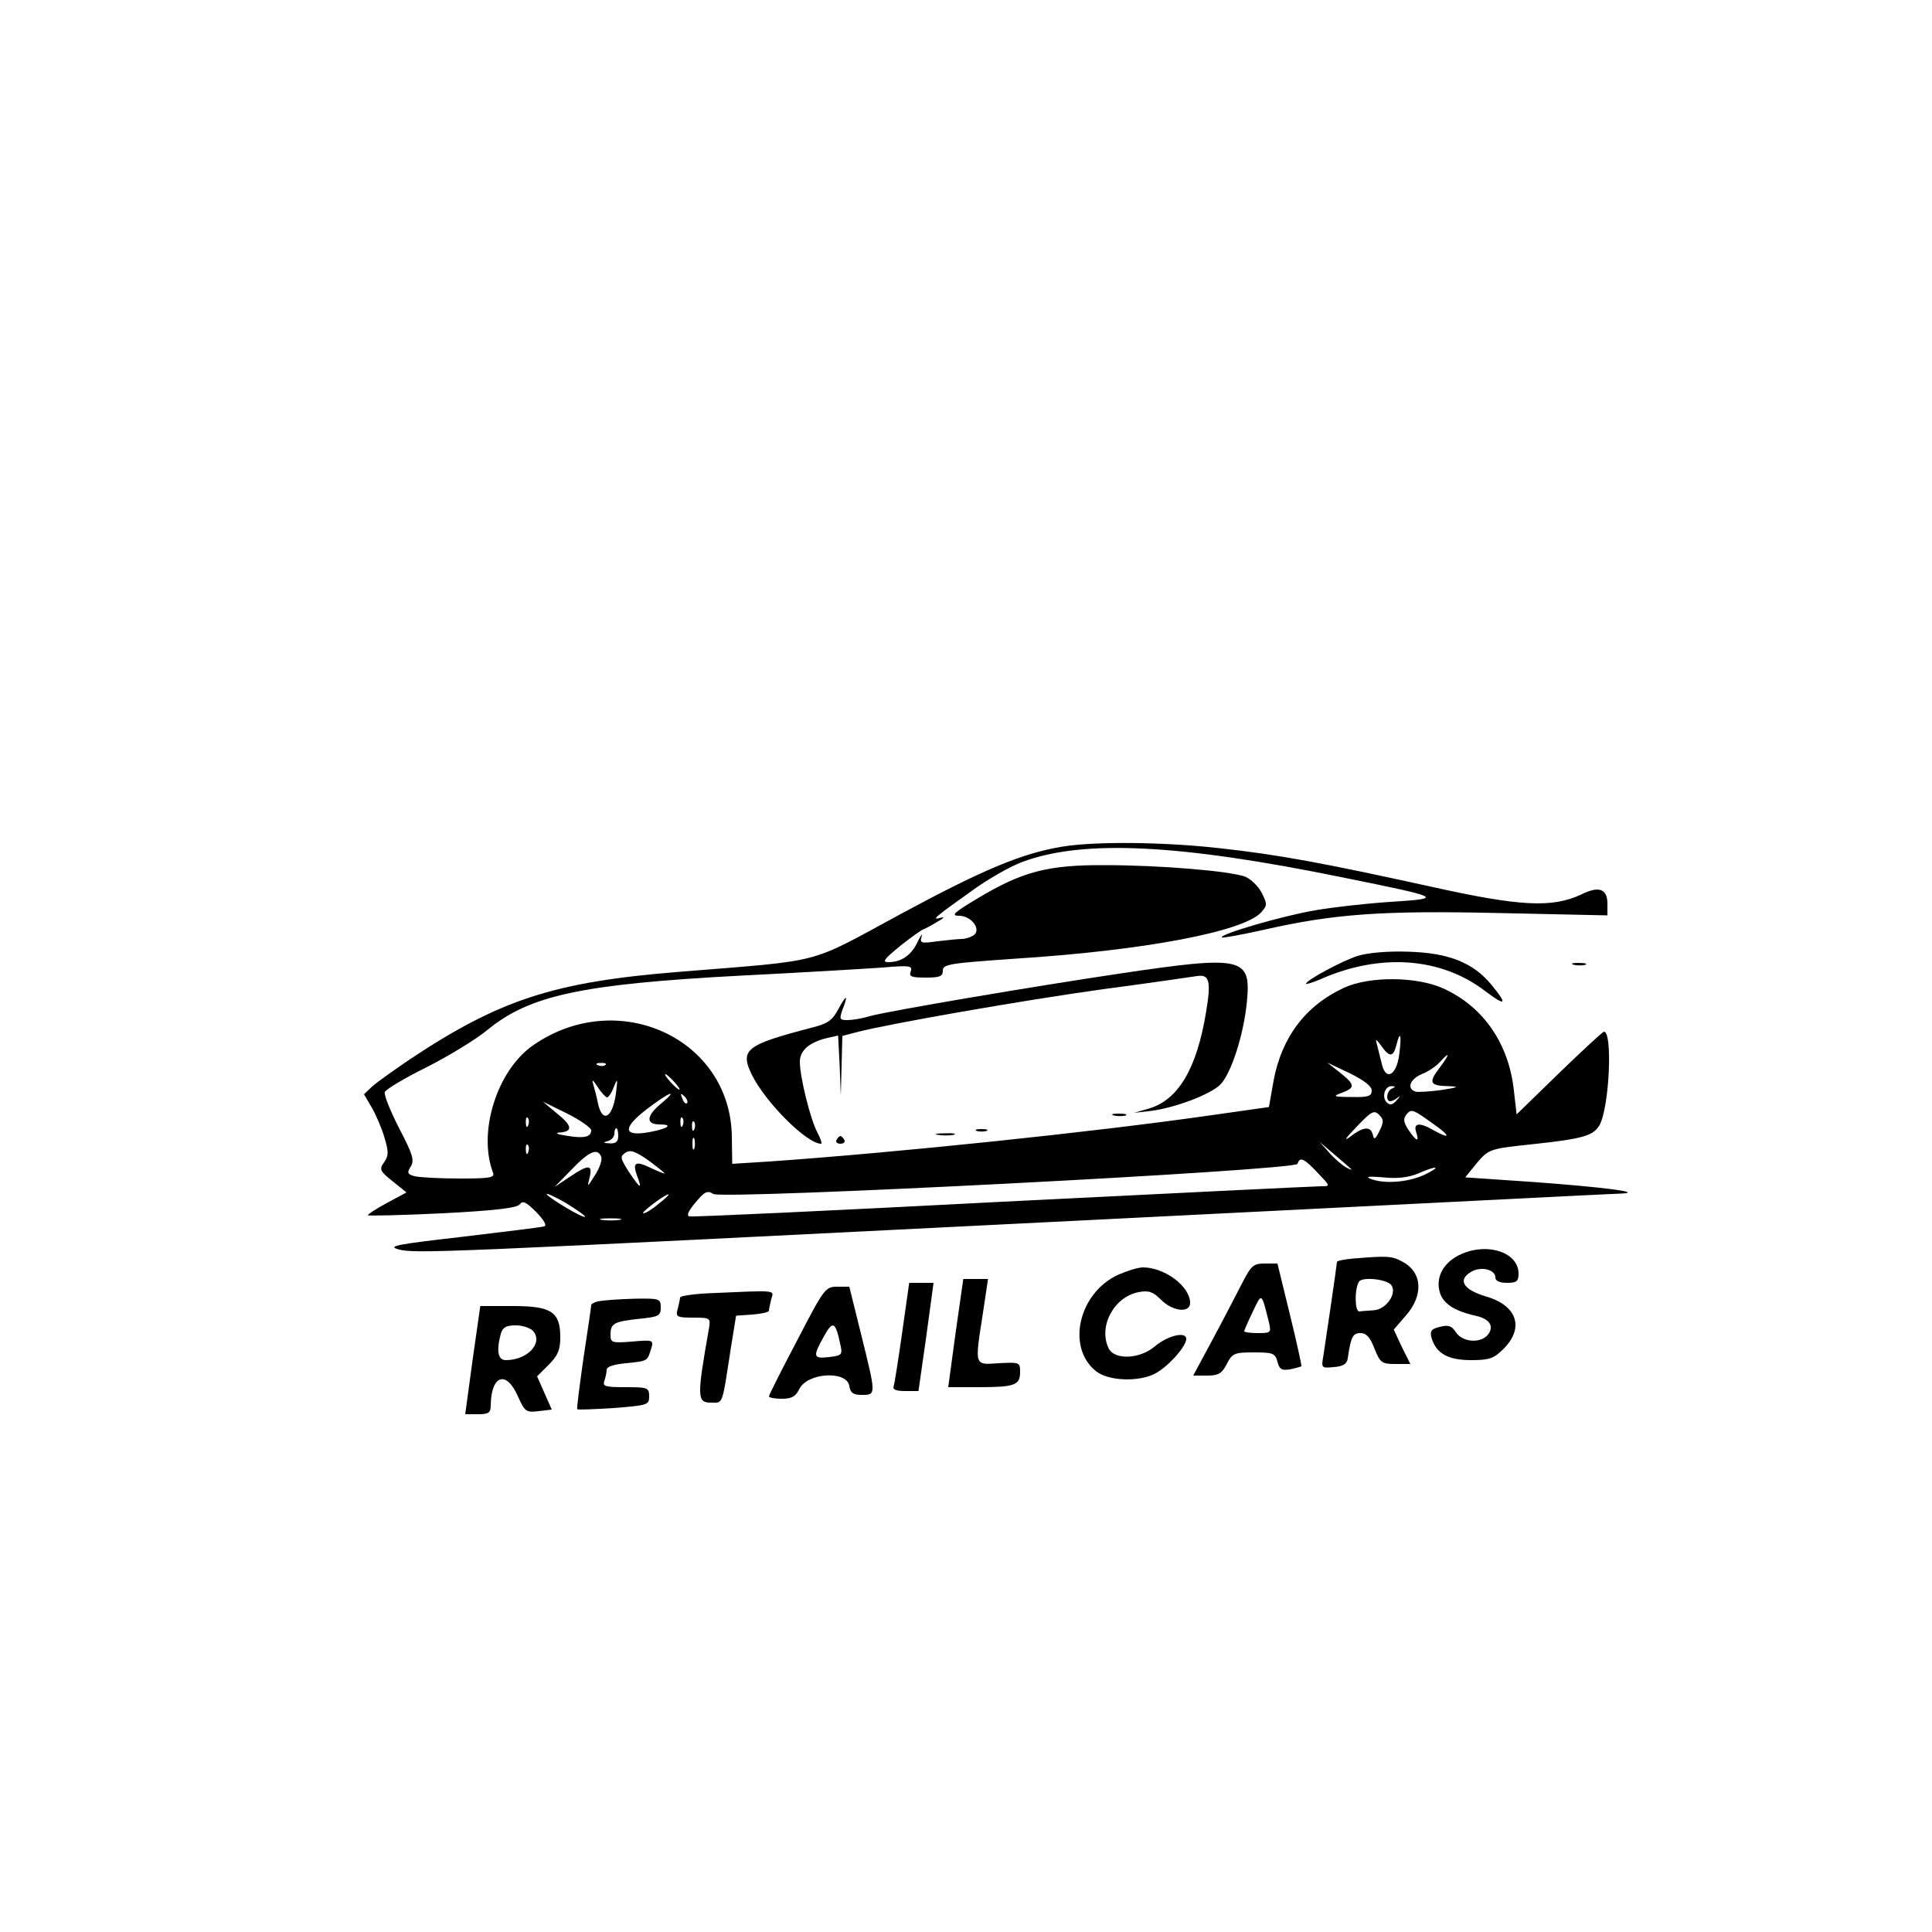 <?xml version="1.0" standalone="no"?>
<!DOCTYPE svg PUBLIC "-//W3C//DTD SVG 20010904//EN"
 "http://www.w3.org/TR/2001/REC-SVG-20010904/DTD/svg10.dtd">
<svg version="1.0" xmlns="http://www.w3.org/2000/svg"
 width="500pt" height="500pt" viewBox="0 0 500 500"
 preserveAspectRatio="xMidYMid meet">

<g transform="translate(0,500) scale(0.1,-0.1)"
fill="#000000" stroke="none">
<path d="M2750 2809 c-105 -17 -207 -60 -420 -175 -244 -132 -192 -118 -571
-149 -326 -26 -466 -72 -699 -227 -41 -28 -85 -59 -97 -70 l-21 -20 20 -34
c11 -19 26 -54 33 -78 11 -37 11 -47 -1 -64 -13 -18 -11 -23 22 -49 l36 -29
-52 -28 c-28 -15 -50 -30 -48 -31 2 -2 89 0 193 5 137 7 193 14 200 23 8 11
17 6 43 -20 21 -22 28 -35 20 -37 -7 -2 -103 -14 -213 -27 -166 -19 -193 -24
-165 -32 45 -12 83 -10 1740 73 767 38 1408 71 1425 71 63 3 -49 17 -227 30
l-176 12 30 37 c31 36 32 37 146 49 131 14 156 22 172 50 25 47 34 241 11 241
-3 0 -55 -48 -116 -107 l-110 -107 -7 61 c-13 122 -79 218 -183 265 -68 31
-190 32 -256 2 -100 -46 -162 -128 -183 -241 l-12 -68 -155 -22 c-301 -43
-809 -96 -1139 -119 l-95 -6 -1 69 c-2 255 -295 390 -514 238 -94 -65 -144
-225 -104 -330 5 -13 -9 -15 -87 -15 -52 0 -104 3 -116 6 -19 5 -20 9 -10 25
10 16 5 32 -30 99 -23 45 -40 87 -37 94 3 7 51 36 108 64 57 29 128 72 158 97
109 89 242 118 653 140 160 8 326 18 369 21 70 6 78 5 73 -10 -5 -13 1 -16 38
-16 37 0 45 3 45 18 0 17 18 19 188 31 332 21 591 70 636 120 16 18 16 21 1
51 -9 17 -28 35 -42 41 -40 15 -222 30 -363 30 -149 1 -215 -17 -330 -86 -62
-37 -70 -45 -48 -45 33 0 59 -37 37 -51 -8 -5 -21 -9 -30 -9 -9 0 -37 -3 -63
-6 -42 -6 -46 -5 -41 12 3 10 -1 5 -10 -13 -16 -35 -42 -53 -76 -53 -17 0 -11
8 32 43 29 23 56 42 59 42 3 1 19 9 35 19 17 9 21 14 10 11 -27 -8 -15 2 78
68 42 31 102 65 132 76 157 59 406 47 831 -40 257 -52 262 -54 123 -63 -62 -4
-151 -14 -196 -22 -83 -14 -248 -62 -241 -70 3 -2 52 7 110 20 181 41 305 50
610 43 l278 -6 0 30 c0 39 -22 47 -68 24 -75 -35 -158 -31 -387 20 -278 61
-394 83 -550 100 -142 16 -319 18 -405 4z m871 -539 c-7 -54 -35 -68 -45 -23
-4 15 -9 37 -12 48 -5 18 -4 18 11 -2 21 -30 31 -29 39 3 10 40 14 25 7 -26z
m105 -33 c-30 -39 -26 -47 23 -48 29 -1 26 -3 -19 -10 -30 -4 -61 -6 -67 -4
-23 8 -14 32 16 45 16 6 37 20 47 31 27 30 27 22 0 -14z m-2159 7 c-3 -3 -12
-4 -19 -1 -8 3 -5 6 6 6 11 1 17 -2 13 -5z m1983 -66 c0 -15 -9 -18 -52 -17
-48 0 -50 2 -25 11 35 13 34 21 -5 52 l-33 26 57 -27 c37 -18 58 -34 58 -45z
m-1805 22 c10 -11 16 -20 13 -20 -3 0 -13 9 -23 20 -10 11 -16 20 -13 20 3 0
13 -9 23 -20z m-174 -40 c4 0 12 12 18 28 9 23 10 21 5 -18 -9 -65 -36 -78
-47 -23 -3 16 -9 37 -12 48 -4 13 0 10 11 -7 10 -16 22 -28 25 -28z m2032 23
c-14 -5 -18 -33 -5 -33 4 0 13 4 20 10 7 5 5 2 -3 -7 -11 -13 -18 -14 -26 -6
-14 14 -5 43 13 42 10 0 10 -2 1 -6z m-1892 -39 c-39 -32 -40 -54 -4 -54 37 0
22 -11 -27 -20 -67 -12 -70 10 -8 58 58 45 88 57 39 16z m67 1 c-3 -3 -9 2
-12 12 -6 14 -5 15 5 6 7 -7 10 -15 7 -18z m-248 -70 c0 -18 -19 -22 -65 -14
-22 3 -30 7 -18 8 36 2 35 17 -5 49 l-37 31 63 -31 c34 -17 62 -37 62 -43z
m2040 -2 c-11 -22 -14 -24 -17 -10 -6 23 -24 22 -59 -5 -18 -13 -12 -4 16 25
39 41 46 45 59 32 12 -12 13 -18 1 -42z m144 15 c41 -29 39 -37 -4 -13 -36 21
-53 19 -45 -5 9 -27 1 -25 -20 6 -13 20 -14 28 -5 40 13 15 16 14 74 -28z
m-2347 0 c-3 -8 -6 -5 -6 6 -1 11 2 17 5 13 3 -3 4 -12 1 -19z m400 0 c-3 -8
-6 -5 -6 6 -1 11 2 17 5 13 3 -3 4 -12 1 -19z m30 -10 c-3 -8 -6 -5 -6 6 -1
11 2 17 5 13 3 -3 4 -12 1 -19z m-197 -18 c0 -14 -6 -20 -22 -19 -17 1 -19 2
-5 6 9 2 17 11 17 19 0 8 2 14 5 14 3 0 5 -9 5 -20z m197 -32 c-3 -7 -5 -2 -5
12 0 14 2 19 5 13 2 -7 2 -19 0 -25z m-430 -10 c-3 -8 -6 -5 -6 6 -1 11 2 17
5 13 3 -3 4 -12 1 -19z m2128 -42 c6 -4 1 -4 -10 2 -11 6 -31 23 -45 39 l-25
28 35 -30 c19 -16 40 -34 45 -39z m-1775 -13 c0 -1 -16 5 -35 14 -41 20 -49
15 -36 -21 14 -36 8 -33 -22 12 -22 35 -23 39 -8 49 12 8 25 4 59 -20 23 -17
42 -32 42 -34z m-164 43 c3 -7 -4 -29 -16 -47 -20 -32 -21 -33 -14 -6 8 34 -3
34 -52 1 l-39 -26 45 46 c45 47 67 56 76 32z m1854 -41 c33 -35 34 -35 9 -35
-13 0 -384 -18 -823 -40 -440 -23 -805 -40 -812 -38 -8 2 -2 15 16 36 23 28
31 32 46 22 27 -15 1506 61 1512 78 6 19 16 15 52 -23z m275 -6 c-42 -19 -105
-24 -140 -9 -12 5 1 6 35 3 37 -4 66 0 90 10 50 22 63 19 15 -4z m-2171 -108
c-4 -5 -91 47 -99 58 -3 5 19 -5 49 -22 29 -18 52 -34 50 -36z m191 34 c-16
-14 -34 -25 -40 -25 -9 0 55 49 65 49 3 0 -8 -11 -25 -24z m-102 -42 c-13 -2
-33 -2 -45 0 -13 2 -3 4 22 4 25 0 35 -2 23 -4z"/>
<path d="M3513 2526 c-42 -14 -133 -63 -133 -72 0 -2 17 3 38 12 154 68 312
57 427 -32 52 -39 57 -34 16 16 -48 59 -112 84 -216 87 -55 2 -106 -3 -132
-11z"/>
<path d="M2895 2480 c-221 -33 -594 -96 -645 -110 -19 -6 -45 -10 -57 -10 -20
0 -21 3 -13 26 16 41 11 42 -10 3 -16 -30 -28 -38 -67 -48 -173 -45 -189 -57
-157 -123 36 -72 142 -178 179 -178 3 0 -1 13 -10 30 -18 34 -45 143 -45 182
0 30 25 51 72 62 l27 6 4 -77 3 -78 2 77 2 77 38 10 c80 21 428 82 637 111
121 16 230 32 243 34 32 5 37 -13 23 -95 -24 -145 -72 -226 -148 -248 l-38
-11 44 5 c61 8 150 41 178 67 28 26 62 130 70 216 11 115 -10 120 -332 72z"/>
<path d="M4073 2503 c9 -2 23 -2 30 0 6 3 -1 5 -18 5 -16 0 -22 -2 -12 -5z"/>
<path d="M2883 2113 c9 -2 23 -2 30 0 6 3 -1 5 -18 5 -16 0 -22 -2 -12 -5z"/>
<path d="M2528 2073 c6 -2 18 -2 25 0 6 3 1 5 -13 5 -14 0 -19 -2 -12 -5z"/>
<path d="M2428 2063 c12 -2 30 -2 40 0 9 3 -1 5 -23 4 -22 0 -30 -2 -17 -4z"/>
<path d="M2165 2050 c-3 -5 1 -10 10 -10 9 0 13 5 10 10 -3 6 -8 10 -10 10 -2
0 -7 -4 -10 -10z"/>
<path d="M3783 1755 c-44 -19 -67 -56 -58 -95 7 -32 36 -52 93 -65 38 -8 50
-28 32 -50 -19 -22 -65 -19 -82 7 -11 17 -20 20 -42 14 -22 -5 -26 -11 -21
-29 12 -40 43 -57 102 -57 47 0 59 4 84 29 55 55 35 113 -46 136 -60 18 -74
44 -35 65 25 13 60 4 60 -16 0 -9 11 -14 30 -14 25 0 30 4 30 24 0 54 -78 81
-147 51z"/>
<path d="M3503 1743 c-24 -2 -43 -6 -43 -9 0 -6 -29 -204 -35 -242 -6 -33 -5
-33 27 -30 24 2 34 8 36 23 8 55 13 65 33 65 15 0 25 -11 36 -40 15 -37 19
-40 54 -40 l39 0 -22 44 -21 45 31 36 c47 53 43 113 -9 140 -27 15 -40 15
-126 8z m97 -68 c17 -21 -12 -64 -45 -66 -14 -1 -31 -2 -37 -3 -12 -1 -13 58
-1 77 8 13 70 7 83 -8z"/>
<path d="M3214 1678 c-15 -29 -49 -95 -76 -145 l-50 -93 36 0 c29 0 38 5 51
30 14 28 20 30 70 30 49 0 55 -2 61 -24 5 -20 11 -23 32 -20 15 3 28 7 30 8 1
2 -12 62 -30 135 l-32 131 -33 0 c-29 0 -35 -5 -59 -52z m70 -100 c6 -27 5
-28 -29 -28 -19 0 -35 2 -35 5 0 2 10 25 22 50 24 50 22 52 42 -27z"/>
<path d="M2894 1701 c-103 -47 -135 -189 -57 -250 31 -25 110 -28 152 -6 33
17 81 70 81 90 0 20 -48 9 -82 -20 -38 -32 -102 -35 -118 -6 -29 56 12 135 77
147 26 5 37 1 58 -20 30 -30 75 -35 75 -8 0 43 -66 92 -122 92 -13 0 -41 -9
-64 -19z"/>
<path d="M2473 1550 l-19 -140 77 0 c95 0 109 5 109 39 0 25 -1 26 -55 23 -64
-4 -63 -10 -41 131 l13 87 -32 0 -32 0 -20 -140z"/>
<path d="M2335 1553 c-10 -71 -20 -134 -22 -140 -4 -9 6 -13 29 -13 l35 0 20
140 19 140 -31 0 -32 0 -18 -127z"/>
<path d="M2063 1531 c-40 -76 -73 -141 -73 -145 0 -3 15 -6 33 -6 26 0 36 6
45 24 20 44 124 50 130 9 3 -18 10 -23 33 -23 37 0 36 1 -2 155 l-31 125 -32
0 c-30 0 -34 -6 -103 -139z m111 -7 c7 -30 6 -32 -28 -36 -42 -5 -43 1 -14 53
23 42 30 39 42 -17z"/>
<path d="M1833 1653 c-40 -2 -73 -7 -73 -11 0 -4 -3 -17 -6 -29 -6 -21 -3 -23
40 -23 44 0 45 -1 41 -27 -32 -180 -31 -193 5 -193 32 0 28 -11 52 145 l13 80
43 3 c23 2 42 6 42 10 0 4 3 17 6 30 7 24 19 23 -163 15z"/>
<path d="M1553 1633 c-13 -2 -23 -7 -23 -11 0 -4 -9 -65 -20 -137 -10 -71 -18
-131 -16 -132 1 -2 44 0 94 3 88 7 92 8 92 30 0 23 -4 24 -61 24 -52 0 -60 2
-55 16 3 9 6 21 6 29 0 8 18 14 50 17 57 6 55 5 65 37 7 23 6 24 -49 19 -53
-4 -56 -3 -56 18 0 29 9 34 75 41 50 5 55 8 55 29 0 23 -3 24 -67 23 -38 -1
-78 -4 -90 -6z"/>
<path d="M1223 1480 l-19 -140 33 0 c28 0 33 4 33 23 1 78 40 92 70 24 18 -40
21 -43 54 -39 l34 4 -19 43 -19 43 30 30 c24 24 30 39 30 71 0 66 -23 81 -123
81 l-84 0 -20 -140z m157 75 c26 -31 -15 -75 -71 -75 -20 0 -25 23 -13 68 5
17 14 22 39 22 18 0 38 -7 45 -15z"/>
</g>
</svg>
